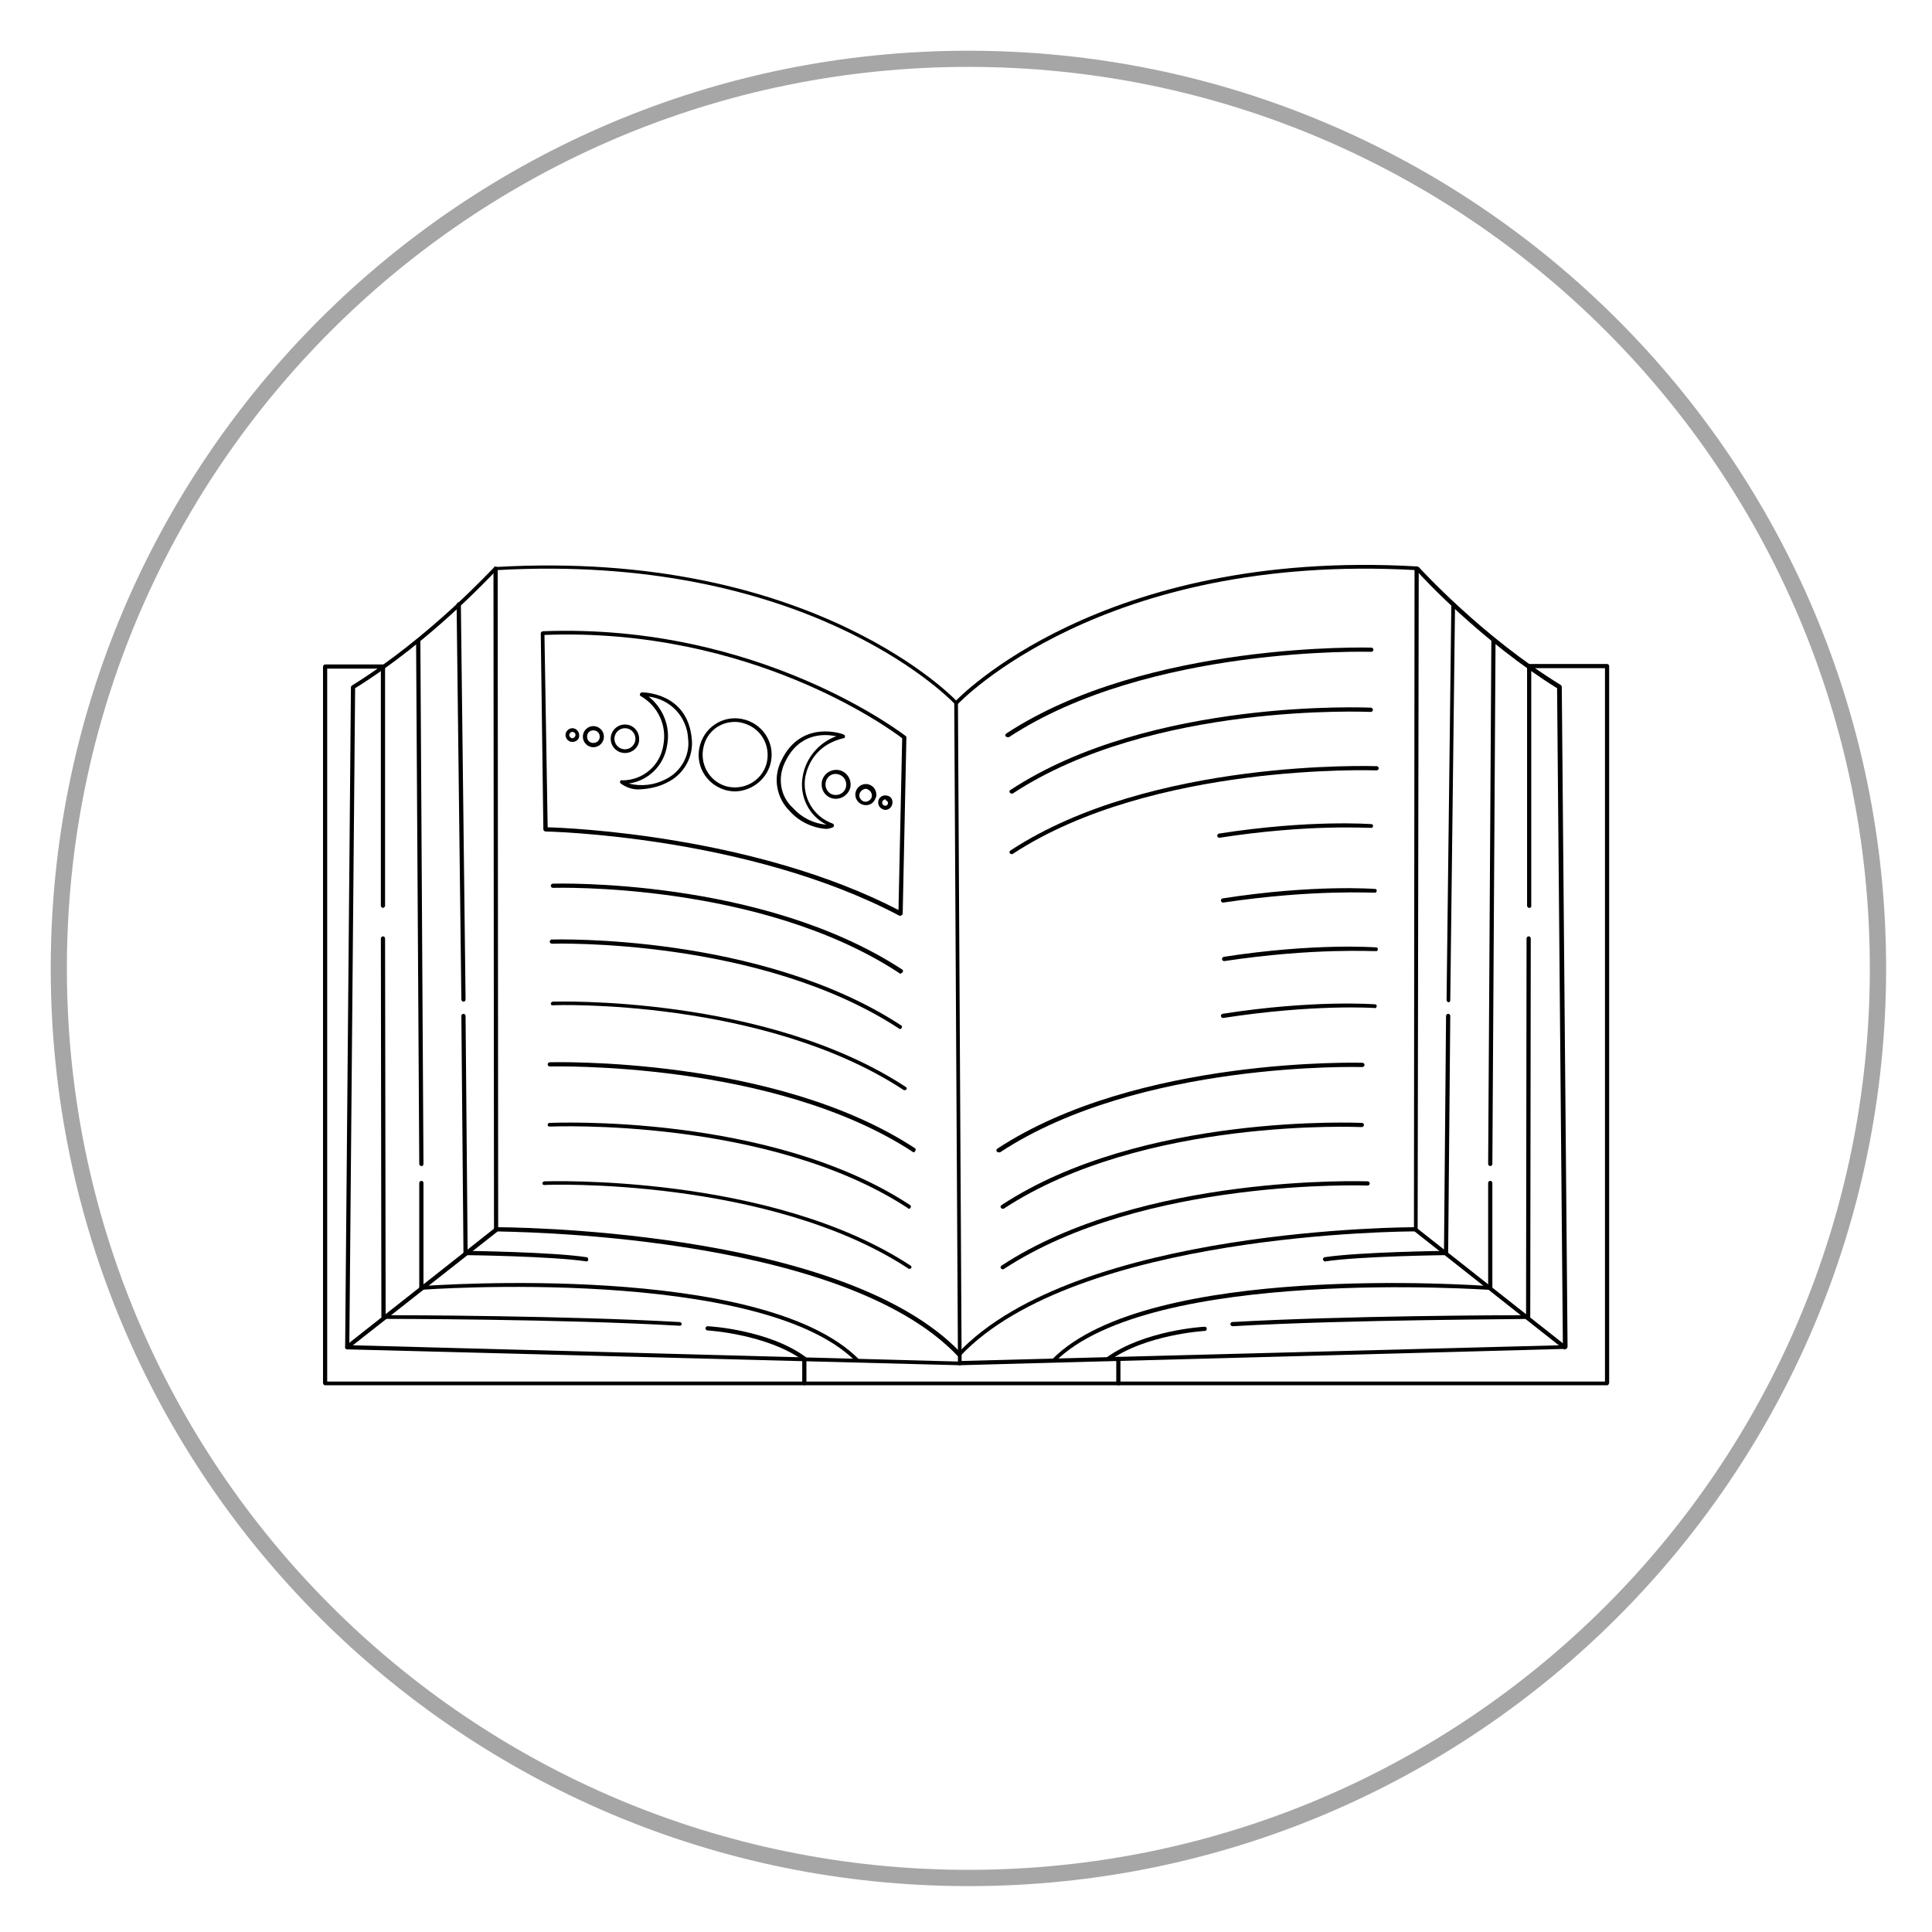<svg xmlns="http://www.w3.org/2000/svg" xmlns:xlink="http://www.w3.org/1999/xlink" width="120" zoomAndPan="magnify" viewBox="0 0 90 90" height="120" preserveAspectRatio="xMidYMid meet" version="1.0"><defs><clipPath id="65a642c183"><path d="M 15.004 30 L 75 30 L 75 64.531 L 15.004 64.531 Z M 15.004 30 " clip-rule="nonzero"/></clipPath><clipPath id="20d10f659b"><path d="M 37 63 L 38 63 L 38 64.531 L 37 64.531 Z M 37 63 " clip-rule="nonzero"/></clipPath><clipPath id="3288ff283e"><path d="M 52 63 L 53 63 L 53 64.531 L 52 64.531 Z M 52 63 " clip-rule="nonzero"/></clipPath><clipPath id="621b8c2528"><path d="M 2.363 2.363 L 87.863 2.363 L 87.863 87.863 L 2.363 87.863 Z M 2.363 2.363 " clip-rule="nonzero"/></clipPath><clipPath id="a6e250bc5a"><path d="M 45.113 2.363 C 21.504 2.363 2.363 21.504 2.363 45.113 C 2.363 68.727 21.504 87.863 45.113 87.863 C 68.727 87.863 87.863 68.727 87.863 45.113 C 87.863 21.504 68.727 2.363 45.113 2.363 Z M 45.113 2.363 " clip-rule="nonzero"/></clipPath></defs><g clip-path="url(#65a642c183)"><path fill="#000000" d="M 74.863 64.531 L 15.145 64.531 C 15.098 64.531 15.047 64.48 15.047 64.43 L 15.047 31.051 C 15.047 31.004 15.098 30.953 15.145 30.953 L 17.84 30.953 C 17.891 30.953 17.938 31.004 17.938 31.051 C 17.938 31.102 17.891 31.148 17.84 31.148 L 15.242 31.148 L 15.242 64.359 L 74.766 64.359 L 74.766 31.125 L 71.234 31.125 C 71.188 31.125 71.137 31.078 71.137 31.027 C 71.137 30.977 71.188 30.93 71.234 30.93 L 74.863 30.93 C 74.91 30.93 74.961 30.977 74.961 31.027 L 74.961 64.43 C 74.934 64.504 74.91 64.531 74.863 64.531 Z M 74.863 64.531 " fill-opacity="1" fill-rule="nonzero"/></g><path fill="#000000" d="M 17.84 42.293 C 17.793 42.293 17.742 42.242 17.742 42.195 L 17.742 31.051 C 17.742 31.004 17.793 30.953 17.84 30.953 C 17.891 30.953 17.938 31.004 17.938 31.051 L 17.938 42.219 C 17.914 42.242 17.891 42.293 17.84 42.293 Z M 17.84 42.293 " fill-opacity="1" fill-rule="nonzero"/><path fill="#000000" d="M 31.66 61.758 C 26.098 61.438 17.938 61.438 17.863 61.438 C 17.816 61.438 17.766 61.387 17.766 61.34 L 17.742 43.715 C 17.742 43.668 17.793 43.617 17.84 43.617 C 17.891 43.617 17.938 43.668 17.938 43.715 L 17.965 61.266 C 18.871 61.266 26.418 61.289 31.66 61.586 C 31.711 61.586 31.758 61.633 31.758 61.684 C 31.758 61.73 31.711 61.758 31.66 61.758 Z M 31.66 61.758 " fill-opacity="1" fill-rule="nonzero"/><path fill="#000000" d="M 19.629 54.32 C 19.582 54.32 19.531 54.27 19.531 54.223 L 19.383 29.848 C 19.383 29.801 19.434 29.75 19.48 29.75 C 19.531 29.75 19.582 29.801 19.582 29.848 L 19.727 54.223 C 19.727 54.27 19.703 54.32 19.629 54.32 Z M 19.629 54.32 " fill-opacity="1" fill-rule="nonzero"/><path fill="#000000" d="M 19.629 60.086 C 19.582 60.086 19.531 60.039 19.531 59.988 L 19.531 55.105 C 19.531 55.055 19.582 55.008 19.629 55.008 C 19.68 55.008 19.727 55.055 19.727 55.105 L 19.727 59.988 C 19.727 60.039 19.68 60.086 19.629 60.086 Z M 19.629 60.086 " fill-opacity="1" fill-rule="nonzero"/><path fill="#000000" d="M 21.59 46.66 C 21.539 46.66 21.492 46.613 21.492 46.562 L 21.27 28.156 C 21.27 28.105 21.32 28.059 21.367 28.059 C 21.418 28.059 21.469 28.082 21.469 28.133 L 21.688 46.539 C 21.688 46.637 21.637 46.66 21.59 46.66 Z M 21.59 46.66 " fill-opacity="1" fill-rule="nonzero"/><path fill="#000000" d="M 21.688 58.469 C 21.637 58.469 21.59 58.418 21.59 58.367 L 21.492 47.324 C 21.492 47.273 21.539 47.227 21.59 47.227 C 21.637 47.227 21.688 47.273 21.688 47.324 L 21.785 58.367 C 21.785 58.418 21.738 58.469 21.688 58.469 Z M 21.688 58.469 " fill-opacity="1" fill-rule="nonzero"/><path fill="#000000" d="M 16.176 62.859 C 16.125 62.859 16.078 62.812 16.078 62.762 C 16.078 62.738 16.102 62.715 16.102 62.688 L 23.012 57.238 L 22.988 26.488 C 22.988 26.438 23.035 26.387 23.086 26.387 C 23.133 26.387 23.184 26.438 23.184 26.488 L 23.207 57.289 C 23.207 57.312 23.184 57.34 23.184 57.363 L 16.223 62.836 C 16.223 62.836 16.199 62.859 16.176 62.859 Z M 16.176 62.859 " fill-opacity="1" fill-rule="nonzero"/><path fill="#000000" d="M 44.695 63.203 C 44.672 63.203 44.648 63.203 44.625 63.18 C 39.133 57.363 23.258 57.387 23.109 57.363 C 23.059 57.363 23.012 57.312 23.012 57.266 C 23.012 57.215 23.059 57.168 23.109 57.168 C 23.281 57.168 39.234 57.168 44.77 63.031 C 44.797 63.082 44.797 63.129 44.77 63.156 C 44.746 63.203 44.723 63.203 44.695 63.203 Z M 44.695 63.203 " fill-opacity="1" fill-rule="nonzero"/><path fill="#000000" d="M 27.324 58.762 C 25.707 58.516 21.738 58.469 21.688 58.469 C 21.637 58.469 21.59 58.418 21.59 58.367 C 21.59 58.32 21.637 58.27 21.688 58.27 C 21.738 58.27 25.73 58.32 27.324 58.566 C 27.371 58.566 27.398 58.613 27.398 58.664 C 27.422 58.711 27.371 58.762 27.324 58.762 Z M 27.324 58.762 " fill-opacity="1" fill-rule="nonzero"/><path fill="#000000" d="M 39.941 63.449 C 39.918 63.449 39.895 63.449 39.871 63.426 C 35.41 58.957 19.801 60.062 19.629 60.086 C 19.582 60.086 19.531 60.062 19.531 60.012 C 19.531 59.965 19.555 59.914 19.605 59.914 C 20.242 59.867 35.461 58.785 39.992 63.301 C 40.016 63.328 40.016 63.402 39.992 63.426 C 39.992 63.449 39.969 63.449 39.941 63.449 Z M 39.941 63.449 " fill-opacity="1" fill-rule="nonzero"/><path fill="#000000" d="M 37.469 63.402 C 37.445 63.402 37.418 63.402 37.418 63.375 C 35.73 62.148 32.984 61.977 32.961 61.977 C 32.91 61.977 32.863 61.93 32.863 61.879 C 32.863 61.828 32.91 61.781 32.961 61.781 C 33.082 61.781 35.801 61.953 37.516 63.203 C 37.566 63.23 37.566 63.301 37.543 63.328 C 37.516 63.375 37.492 63.402 37.469 63.402 Z M 37.469 63.402 " fill-opacity="1" fill-rule="nonzero"/><path fill="#000000" d="M 41.953 45.359 C 41.93 45.359 41.93 45.359 41.902 45.336 C 35.41 41.066 25.852 41.359 25.754 41.359 C 25.707 41.359 25.656 41.312 25.656 41.262 C 25.656 41.215 25.707 41.164 25.754 41.164 C 25.852 41.164 35.461 40.871 42.027 45.164 C 42.074 45.188 42.074 45.238 42.051 45.289 C 42 45.336 41.977 45.336 41.953 45.359 Z M 41.953 45.359 " fill-opacity="1" fill-rule="nonzero"/><path fill="#000000" d="M 41.93 47.938 C 41.902 47.938 41.902 47.938 41.879 47.914 C 35.387 43.668 25.805 43.961 25.707 43.961 C 25.656 43.961 25.609 43.914 25.609 43.863 C 25.609 43.816 25.656 43.766 25.707 43.766 C 25.805 43.766 35.41 43.473 41.977 47.766 C 42.027 47.789 42.027 47.84 42 47.891 C 41.977 47.914 41.953 47.938 41.93 47.938 Z M 41.93 47.938 " fill-opacity="1" fill-rule="nonzero"/><path fill="#000000" d="M 42.125 50.785 C 42.102 50.785 42.102 50.785 42.074 50.762 C 35.582 46.516 25.852 46.809 25.754 46.832 C 25.707 46.832 25.656 46.809 25.656 46.762 C 25.656 46.711 25.707 46.66 25.754 46.66 C 25.852 46.66 35.656 46.344 42.199 50.637 C 42.246 50.664 42.246 50.711 42.223 50.762 C 42.199 50.762 42.172 50.785 42.125 50.785 Z M 42.125 50.785 " fill-opacity="1" fill-rule="nonzero"/><path fill="#000000" d="M 42.566 53.68 C 42.539 53.68 42.539 53.68 42.516 53.656 C 36.023 49.41 25.73 49.68 25.609 49.68 C 25.559 49.68 25.512 49.633 25.512 49.582 C 25.512 49.535 25.559 49.484 25.609 49.484 C 25.707 49.484 36.07 49.191 42.613 53.484 C 42.664 53.508 42.664 53.559 42.641 53.609 C 42.613 53.656 42.59 53.68 42.566 53.68 Z M 42.566 53.68 " fill-opacity="1" fill-rule="nonzero"/><path fill="#000000" d="M 42.344 56.309 C 42.32 56.309 42.32 56.309 42.297 56.281 C 35.801 52.035 25.707 52.48 25.609 52.48 C 25.559 52.48 25.512 52.453 25.512 52.406 C 25.512 52.355 25.535 52.309 25.609 52.309 C 25.707 52.309 35.852 51.84 42.395 56.137 C 42.441 56.16 42.441 56.211 42.418 56.258 C 42.418 56.281 42.371 56.309 42.344 56.309 Z M 42.344 56.309 " fill-opacity="1" fill-rule="nonzero"/><path fill="#000000" d="M 42.344 59.105 C 42.32 59.105 42.32 59.105 42.297 59.082 C 35.801 54.836 25.461 55.18 25.363 55.203 C 25.312 55.203 25.266 55.18 25.266 55.129 C 25.266 55.082 25.312 55.031 25.363 55.031 C 25.461 55.031 35.875 54.664 42.418 58.957 C 42.469 58.984 42.469 59.031 42.441 59.082 C 42.418 59.105 42.395 59.105 42.344 59.105 Z M 42.344 59.105 " fill-opacity="1" fill-rule="nonzero"/><path fill="#000000" d="M 44.695 63.598 C 44.648 63.598 44.598 63.547 44.598 63.5 C 44.598 63.449 44.648 63.402 44.695 63.402 L 72.805 62.664 L 72.535 32.059 C 69.055 29.898 66.262 26.902 65.969 26.559 C 51.312 25.727 44.695 32.723 44.625 32.793 C 44.598 32.82 44.527 32.82 44.5 32.793 C 44.477 32.77 44.477 32.695 44.5 32.672 C 44.574 32.598 51.238 25.531 66.016 26.387 C 66.039 26.387 66.066 26.414 66.09 26.414 C 66.113 26.438 69.031 29.652 72.707 31.91 C 72.73 31.934 72.754 31.961 72.754 31.984 L 73.023 62.738 C 73.023 62.785 72.977 62.836 72.926 62.836 Z M 44.695 63.598 " fill-opacity="1" fill-rule="nonzero"/><path fill="#000000" d="M 71.234 42.293 C 71.188 42.293 71.137 42.242 71.137 42.195 L 71.137 31.102 C 71.137 31.051 71.188 31.004 71.234 31.004 C 71.285 31.004 71.332 31.051 71.332 31.102 L 71.332 42.219 C 71.332 42.27 71.285 42.293 71.234 42.293 Z M 71.234 42.293 " fill-opacity="1" fill-rule="nonzero"/><path fill="#000000" d="M 57.414 61.781 C 57.367 61.781 57.316 61.73 57.316 61.684 C 57.316 61.633 57.367 61.586 57.391 61.586 C 62.633 61.289 70.18 61.266 71.09 61.266 L 71.113 43.715 C 71.113 43.668 71.16 43.617 71.211 43.617 C 71.262 43.617 71.309 43.668 71.309 43.715 L 71.285 61.34 C 71.285 61.387 71.234 61.438 71.188 61.438 C 71.113 61.461 62.977 61.461 57.414 61.781 Z M 57.414 61.781 " fill-opacity="1" fill-rule="nonzero"/><path fill="#000000" d="M 69.422 54.32 C 69.371 54.32 69.324 54.27 69.324 54.223 L 69.473 29.875 C 69.473 29.824 69.52 29.777 69.57 29.777 C 69.617 29.777 69.668 29.824 69.668 29.875 L 69.52 54.223 C 69.52 54.27 69.473 54.32 69.422 54.32 Z M 69.422 54.32 " fill-opacity="1" fill-rule="nonzero"/><path fill="#000000" d="M 69.422 60.086 C 69.371 60.086 69.324 60.039 69.324 59.988 L 69.324 55.105 C 69.324 55.055 69.371 55.008 69.422 55.008 C 69.473 55.008 69.52 55.055 69.52 55.105 L 69.52 59.988 C 69.52 60.062 69.473 60.086 69.422 60.086 Z M 69.422 60.086 " fill-opacity="1" fill-rule="nonzero"/><path fill="#000000" d="M 67.484 46.688 C 67.438 46.688 67.387 46.637 67.387 46.59 L 67.609 28.18 C 67.609 28.133 67.633 28.082 67.684 28.082 C 67.73 28.082 67.781 28.133 67.781 28.18 L 67.559 46.59 C 67.559 46.637 67.535 46.688 67.484 46.688 Z M 67.484 46.688 " fill-opacity="1" fill-rule="nonzero"/><path fill="#000000" d="M 67.363 58.469 C 67.316 58.469 67.266 58.418 67.266 58.367 L 67.363 47.324 C 67.363 47.273 67.414 47.227 67.461 47.227 C 67.512 47.227 67.559 47.273 67.559 47.324 L 67.461 58.367 C 67.461 58.418 67.414 58.469 67.363 58.469 Z M 67.363 58.469 " fill-opacity="1" fill-rule="nonzero"/><path fill="#000000" d="M 72.879 62.859 C 72.852 62.859 72.828 62.859 72.828 62.836 L 65.895 57.363 C 65.867 57.34 65.867 57.312 65.867 57.289 L 65.895 26.488 C 65.895 26.438 65.941 26.387 65.992 26.387 C 66.039 26.387 66.09 26.438 66.09 26.488 L 66.039 57.238 L 72.949 62.688 C 73 62.715 73 62.785 72.977 62.812 C 72.949 62.836 72.926 62.859 72.879 62.859 Z M 72.879 62.859 " fill-opacity="1" fill-rule="nonzero"/><path fill="#000000" d="M 44.695 63.203 C 44.648 63.203 44.598 63.156 44.598 63.105 C 44.598 63.082 44.598 63.059 44.625 63.031 C 50.16 57.168 65.77 57.168 65.941 57.168 C 65.992 57.168 66.039 57.215 66.039 57.266 C 66.039 57.312 65.992 57.363 65.941 57.363 C 65.941 57.363 65.941 57.363 65.918 57.363 C 65.402 57.363 50.16 57.438 44.746 63.156 C 44.746 63.203 44.723 63.203 44.695 63.203 Z M 44.695 63.203 " fill-opacity="1" fill-rule="nonzero"/><path fill="#000000" d="M 61.727 58.762 C 61.68 58.762 61.629 58.711 61.629 58.664 C 61.629 58.613 61.652 58.59 61.703 58.566 C 63.32 58.32 67.316 58.27 67.34 58.27 C 67.387 58.27 67.438 58.32 67.438 58.367 C 67.438 58.418 67.387 58.469 67.34 58.469 C 67.34 58.469 63.344 58.516 61.727 58.762 C 61.754 58.762 61.754 58.762 61.727 58.762 Z M 61.727 58.762 " fill-opacity="1" fill-rule="nonzero"/><path fill="#000000" d="M 49.109 63.473 C 49.059 63.473 49.012 63.426 49.012 63.375 C 49.012 63.352 49.012 63.328 49.035 63.301 C 53.543 58.785 68.762 59.867 69.422 59.914 C 69.473 59.914 69.52 59.965 69.496 60.012 C 69.496 60.062 69.445 60.113 69.398 60.086 C 69.25 60.086 53.617 58.984 49.156 63.426 C 49.156 63.449 49.133 63.473 49.109 63.473 Z M 49.109 63.473 " fill-opacity="1" fill-rule="nonzero"/><path fill="#000000" d="M 51.605 63.402 C 51.559 63.402 51.508 63.352 51.508 63.301 C 51.508 63.277 51.535 63.254 51.559 63.23 C 53.297 61.977 56.02 61.805 56.117 61.805 C 56.164 61.805 56.215 61.828 56.215 61.902 C 56.215 61.953 56.191 62 56.117 62 C 56.09 62 53.324 62.172 51.656 63.402 C 51.656 63.402 51.633 63.402 51.605 63.402 Z M 51.605 63.402 " fill-opacity="1" fill-rule="nonzero"/><path fill="#000000" d="M 46.512 53.68 C 46.461 53.68 46.414 53.633 46.414 53.582 C 46.414 53.559 46.438 53.535 46.461 53.508 C 53.004 49.215 63.371 49.508 63.469 49.508 C 63.516 49.508 63.566 49.559 63.566 49.605 C 63.566 49.656 63.516 49.707 63.469 49.707 C 63.371 49.707 53.078 49.41 46.586 53.68 C 46.535 53.68 46.535 53.68 46.512 53.68 Z M 46.512 53.68 " fill-opacity="1" fill-rule="nonzero"/><path fill="#000000" d="M 46.707 56.309 C 46.656 56.309 46.609 56.258 46.609 56.211 C 46.609 56.184 46.633 56.16 46.656 56.137 C 53.199 51.84 63.344 52.309 63.441 52.309 C 63.492 52.309 63.539 52.355 63.539 52.406 C 63.539 52.453 63.492 52.504 63.441 52.504 C 63.344 52.504 53.25 52.035 46.754 56.309 C 46.754 56.309 46.73 56.309 46.707 56.309 Z M 46.707 56.309 " fill-opacity="1" fill-rule="nonzero"/><path fill="#000000" d="M 46.707 59.129 C 46.656 59.129 46.609 59.082 46.609 59.031 C 46.609 59.008 46.633 58.984 46.656 58.957 C 53.199 54.664 63.59 55.031 63.711 55.031 C 63.762 55.031 63.809 55.082 63.809 55.129 C 63.809 55.18 63.762 55.227 63.711 55.227 C 63.613 55.227 53.273 54.859 46.781 59.105 C 46.754 59.129 46.73 59.129 46.707 59.129 Z M 46.707 59.129 " fill-opacity="1" fill-rule="nonzero"/><path fill="#000000" d="M 46.926 34.34 C 46.879 34.34 46.828 34.293 46.828 34.242 C 46.828 34.219 46.855 34.195 46.879 34.168 C 53.422 29.875 63.785 30.168 63.883 30.168 C 63.934 30.168 63.98 30.219 63.98 30.266 C 63.98 30.316 63.934 30.363 63.883 30.363 C 63.785 30.363 53.496 30.07 47 34.34 C 46.953 34.34 46.953 34.34 46.926 34.34 Z M 46.926 34.34 " fill-opacity="1" fill-rule="nonzero"/><path fill="#000000" d="M 47.125 36.969 C 47.074 36.969 47.023 36.918 47.023 36.867 C 47.023 36.844 47.051 36.82 47.074 36.797 C 53.617 32.5 63.762 32.965 63.859 32.965 C 63.91 32.965 63.957 33.016 63.957 33.066 C 63.957 33.113 63.91 33.164 63.859 33.164 C 63.762 33.164 53.664 32.695 47.172 36.969 C 47.172 36.969 47.148 36.969 47.125 36.969 Z M 47.125 36.969 " fill-opacity="1" fill-rule="nonzero"/><path fill="#000000" d="M 47.125 39.789 C 47.074 39.789 47.023 39.742 47.023 39.691 C 47.023 39.668 47.051 39.641 47.074 39.617 C 53.617 35.324 64.008 35.691 64.129 35.691 C 64.18 35.691 64.227 35.738 64.227 35.789 C 64.227 35.84 64.18 35.887 64.129 35.887 C 64.031 35.887 53.691 35.52 47.195 39.766 C 47.172 39.789 47.148 39.789 47.125 39.789 Z M 47.125 39.789 " fill-opacity="1" fill-rule="nonzero"/><path fill="#000000" d="M 44.695 63.598 L 16.176 62.859 C 16.125 62.859 16.078 62.812 16.078 62.762 L 16.348 32.008 C 16.348 31.984 16.371 31.961 16.395 31.934 C 20.047 29.676 22.961 26.461 23.012 26.438 C 23.035 26.414 23.059 26.414 23.086 26.414 C 37.859 25.555 44.551 32.621 44.598 32.695 C 44.625 32.723 44.625 32.746 44.625 32.77 L 44.797 63.547 C 44.797 63.574 44.746 63.598 44.695 63.598 Z M 16.273 62.664 L 44.625 63.426 L 44.453 32.77 C 44.012 32.305 37.348 25.75 23.133 26.559 C 22.816 26.879 20.02 29.898 16.543 32.059 Z M 16.273 62.664 " fill-opacity="1" fill-rule="nonzero"/><g clip-path="url(#20d10f659b)"><path fill="#000000" d="M 37.469 64.531 C 37.418 64.531 37.371 64.48 37.371 64.43 L 37.371 63.301 C 37.371 63.254 37.418 63.203 37.469 63.203 C 37.516 63.203 37.566 63.254 37.566 63.301 L 37.566 64.43 C 37.543 64.504 37.516 64.531 37.469 64.531 Z M 37.469 64.531 " fill-opacity="1" fill-rule="nonzero"/></g><g clip-path="url(#3288ff283e)"><path fill="#000000" d="M 52.098 64.531 C 52.047 64.531 52 64.48 52 64.43 L 52 63.301 C 52 63.254 52.047 63.203 52.098 63.203 C 52.145 63.203 52.195 63.254 52.195 63.301 L 52.195 64.43 C 52.195 64.504 52.172 64.531 52.098 64.531 Z M 52.098 64.531 " fill-opacity="1" fill-rule="nonzero"/></g><path fill="#000000" d="M 56.801 39.027 C 56.754 39.027 56.703 38.98 56.703 38.93 C 56.703 38.883 56.73 38.855 56.777 38.832 C 61.043 38.168 63.859 38.391 63.883 38.391 C 63.934 38.391 63.98 38.441 63.957 38.488 C 63.957 38.539 63.91 38.586 63.859 38.562 C 63.836 38.586 61.043 38.367 56.801 39.027 Z M 56.801 39.027 " fill-opacity="1" fill-rule="nonzero"/><path fill="#000000" d="M 56.973 42.047 C 56.926 42.047 56.875 42 56.875 41.949 C 56.875 41.898 56.898 41.875 56.949 41.852 C 61.215 41.188 64.031 41.41 64.055 41.41 C 64.105 41.41 64.152 41.457 64.129 41.508 C 64.129 41.555 64.078 41.605 64.031 41.582 C 64.031 41.605 61.238 41.41 56.973 42.047 C 57 42.047 57 42.047 56.973 42.047 Z M 56.973 42.047 " fill-opacity="1" fill-rule="nonzero"/><path fill="#000000" d="M 57.023 44.773 C 56.973 44.773 56.926 44.723 56.926 44.672 C 56.926 44.625 56.949 44.602 57 44.574 C 61.262 43.914 64.078 44.133 64.105 44.133 C 64.152 44.133 64.203 44.184 64.18 44.23 C 64.18 44.281 64.129 44.328 64.078 44.305 C 64.055 44.328 61.262 44.133 57.023 44.773 Z M 57.023 44.773 " fill-opacity="1" fill-rule="nonzero"/><path fill="#000000" d="M 56.973 47.422 C 56.926 47.422 56.875 47.375 56.875 47.324 C 56.875 47.273 56.898 47.25 56.949 47.227 C 61.215 46.562 64.031 46.785 64.055 46.785 C 64.105 46.785 64.152 46.832 64.129 46.883 C 64.129 46.934 64.078 46.98 64.031 46.957 C 64.031 46.957 61.238 46.762 56.973 47.422 C 57 47.422 57 47.422 56.973 47.422 Z M 56.973 47.422 " fill-opacity="1" fill-rule="nonzero"/><path fill="#000000" d="M 41.953 42.66 C 41.93 42.66 41.93 42.66 41.902 42.66 C 34.848 38.93 25.512 38.734 25.414 38.734 C 25.363 38.734 25.312 38.684 25.312 38.637 L 25.191 29.504 C 25.191 29.457 25.242 29.406 25.289 29.406 C 35.41 29.016 42.125 34.242 42.199 34.293 C 42.223 34.316 42.223 34.34 42.223 34.367 L 42.051 42.562 C 42.051 42.586 42.027 42.613 42 42.637 C 41.977 42.637 41.977 42.66 41.953 42.66 Z M 25.512 38.539 C 26.492 38.562 35.164 38.93 41.855 42.391 L 42.027 34.391 C 41.488 33.973 34.992 29.211 25.363 29.578 Z M 25.512 38.539 " fill-opacity="1" fill-rule="nonzero"/><path fill="#000000" d="M 29.113 35.078 C 28.746 35.078 28.449 34.781 28.449 34.414 C 28.449 34.047 28.746 33.75 29.113 33.75 C 29.48 33.75 29.773 34.047 29.773 34.414 C 29.797 34.781 29.48 35.078 29.113 35.078 Z M 29.113 33.922 C 28.844 33.922 28.621 34.145 28.621 34.414 C 28.621 34.684 28.844 34.906 29.113 34.906 C 29.383 34.906 29.602 34.684 29.602 34.414 C 29.602 34.145 29.383 33.922 29.113 33.922 Z M 29.113 33.922 " fill-opacity="1" fill-rule="nonzero"/><path fill="#000000" d="M 27.641 34.809 C 27.371 34.809 27.152 34.586 27.152 34.316 C 27.152 34.047 27.371 33.824 27.641 33.824 C 27.91 33.824 28.133 34.047 28.133 34.316 C 28.133 34.586 27.91 34.809 27.641 34.809 Z M 27.641 34.023 C 27.469 34.023 27.348 34.145 27.348 34.316 C 27.348 34.488 27.469 34.609 27.641 34.609 C 27.812 34.609 27.938 34.488 27.938 34.316 C 27.938 34.145 27.812 34.023 27.641 34.023 Z M 27.641 34.023 " fill-opacity="1" fill-rule="nonzero"/><path fill="#000000" d="M 26.66 34.562 C 26.492 34.562 26.344 34.414 26.344 34.242 C 26.344 34.07 26.492 33.922 26.66 33.922 C 26.832 33.922 26.98 34.07 26.98 34.242 C 27.004 34.414 26.859 34.562 26.66 34.562 Z M 26.66 34.094 C 26.59 34.094 26.516 34.168 26.516 34.242 C 26.516 34.316 26.59 34.391 26.66 34.391 C 26.734 34.391 26.809 34.316 26.809 34.242 C 26.809 34.145 26.734 34.094 26.66 34.094 Z M 26.66 34.094 " fill-opacity="1" fill-rule="nonzero"/><path fill="#000000" d="M 38.938 37.211 C 38.57 37.211 38.277 36.918 38.277 36.551 C 38.277 36.477 38.277 36.426 38.301 36.352 C 38.398 36.008 38.766 35.789 39.133 35.887 C 39.477 35.984 39.699 36.352 39.602 36.723 C 39.504 37.016 39.234 37.211 38.938 37.211 Z M 38.473 36.402 C 38.398 36.672 38.547 36.941 38.793 37.016 C 39.062 37.09 39.332 36.941 39.402 36.695 C 39.477 36.426 39.332 36.156 39.086 36.082 C 38.816 35.984 38.547 36.133 38.473 36.402 Z M 38.473 36.402 " fill-opacity="1" fill-rule="nonzero"/><path fill="#000000" d="M 34.258 36.867 C 34.086 36.867 33.941 36.844 33.77 36.797 C 32.863 36.523 32.348 35.594 32.617 34.684 C 32.887 33.777 33.816 33.262 34.723 33.531 C 35.629 33.801 36.145 34.734 35.875 35.641 C 35.656 36.352 34.992 36.844 34.258 36.867 Z M 34.234 33.629 C 33.547 33.629 32.961 34.07 32.789 34.734 C 32.566 35.543 33.008 36.379 33.816 36.625 C 34.625 36.844 35.461 36.402 35.703 35.594 C 35.926 34.781 35.484 33.949 34.676 33.703 C 34.527 33.652 34.383 33.629 34.234 33.629 Z M 32.691 34.707 Z M 32.691 34.707 " fill-opacity="1" fill-rule="nonzero"/><path fill="#000000" d="M 40.336 37.508 C 40.066 37.508 39.844 37.285 39.844 37.016 C 39.844 36.746 40.066 36.523 40.336 36.523 C 40.605 36.523 40.824 36.746 40.824 37.016 C 40.824 37.066 40.824 37.113 40.801 37.141 C 40.727 37.383 40.555 37.508 40.336 37.508 Z M 40.336 36.746 C 40.215 36.746 40.09 36.844 40.043 36.969 C 39.992 37.113 40.09 37.285 40.238 37.336 C 40.383 37.383 40.555 37.285 40.605 37.141 C 40.652 36.992 40.555 36.82 40.41 36.77 C 40.383 36.746 40.359 36.746 40.336 36.746 Z M 40.336 36.746 " fill-opacity="1" fill-rule="nonzero"/><path fill="#000000" d="M 41.242 37.727 C 41.219 37.727 41.168 37.727 41.145 37.703 C 40.973 37.652 40.875 37.48 40.922 37.285 C 40.973 37.113 41.145 37.016 41.34 37.066 C 41.535 37.113 41.609 37.285 41.562 37.48 C 41.512 37.629 41.391 37.727 41.242 37.727 Z M 41.242 37.238 C 41.168 37.238 41.094 37.309 41.094 37.383 C 41.094 37.457 41.145 37.508 41.191 37.531 C 41.242 37.531 41.266 37.531 41.293 37.531 C 41.363 37.48 41.391 37.41 41.34 37.336 C 41.316 37.309 41.293 37.285 41.242 37.262 C 41.266 37.262 41.266 37.238 41.242 37.238 Z M 41.242 37.238 " fill-opacity="1" fill-rule="nonzero"/><path fill="#000000" d="M 38.473 38.613 C 37.836 38.562 37.223 38.27 36.781 37.777 C 36.168 37.164 36 36.23 36.391 35.445 C 37.32 33.48 39.281 34.195 39.305 34.219 C 39.355 34.242 39.379 34.293 39.355 34.34 C 39.355 34.367 39.332 34.391 39.281 34.391 C 37.688 34.781 37.543 36.133 37.516 36.18 C 37.348 37.113 37.887 38.047 38.793 38.367 C 38.84 38.391 38.863 38.441 38.84 38.488 C 38.84 38.512 38.816 38.539 38.793 38.539 C 38.695 38.586 38.57 38.613 38.473 38.613 Z M 38.449 34.242 C 37.859 34.242 37.051 34.465 36.562 35.52 C 36.219 36.23 36.34 37.09 36.93 37.629 C 37.32 38.07 37.887 38.367 38.496 38.414 C 37.664 37.996 37.223 37.066 37.395 36.156 C 37.543 35.297 38.156 34.586 38.965 34.293 C 38.766 34.266 38.621 34.242 38.449 34.242 Z M 38.449 34.242 " fill-opacity="1" fill-rule="nonzero"/><path fill="#000000" d="M 29.824 36.77 C 29.504 36.797 29.188 36.695 28.918 36.5 C 28.891 36.477 28.867 36.426 28.891 36.402 C 28.891 36.352 28.941 36.328 28.988 36.352 C 29.945 36.352 30.754 35.668 30.902 34.707 C 31.074 33.801 30.656 32.895 29.848 32.426 C 29.797 32.402 29.797 32.352 29.824 32.305 C 29.848 32.277 29.871 32.254 29.898 32.254 C 29.922 32.254 32.004 32.23 32.223 34.391 C 32.324 35.25 31.855 36.082 31.074 36.453 C 30.707 36.648 30.266 36.746 29.824 36.77 Z M 29.285 36.5 C 29.871 36.648 30.484 36.574 31 36.305 C 31.711 35.961 32.152 35.199 32.055 34.414 C 32.004 33.406 31.246 32.574 30.215 32.449 C 30.902 32.992 31.246 33.875 31.074 34.734 C 30.926 35.668 30.191 36.379 29.285 36.5 Z M 29.285 36.5 " fill-opacity="1" fill-rule="nonzero"/><g clip-path="url(#621b8c2528)"><g clip-path="url(#a6e250bc5a)"><path stroke-linecap="butt" transform="matrix(0.752, 0, 0, 0.752, 2.365, 2.365)" fill="none" stroke-linejoin="miter" d="M 56.842 -0.002 C 25.449 -0.002 -0.002 25.449 -0.002 56.842 C -0.002 88.24 25.449 113.685 56.842 113.685 C 88.24 113.685 113.685 88.24 113.685 56.842 C 113.685 25.449 88.24 -0.002 56.842 -0.002 Z M 56.842 -0.002 " stroke="#a6a6a6" stroke-width="2" stroke-opacity="1" stroke-miterlimit="4"/></g></g></svg>